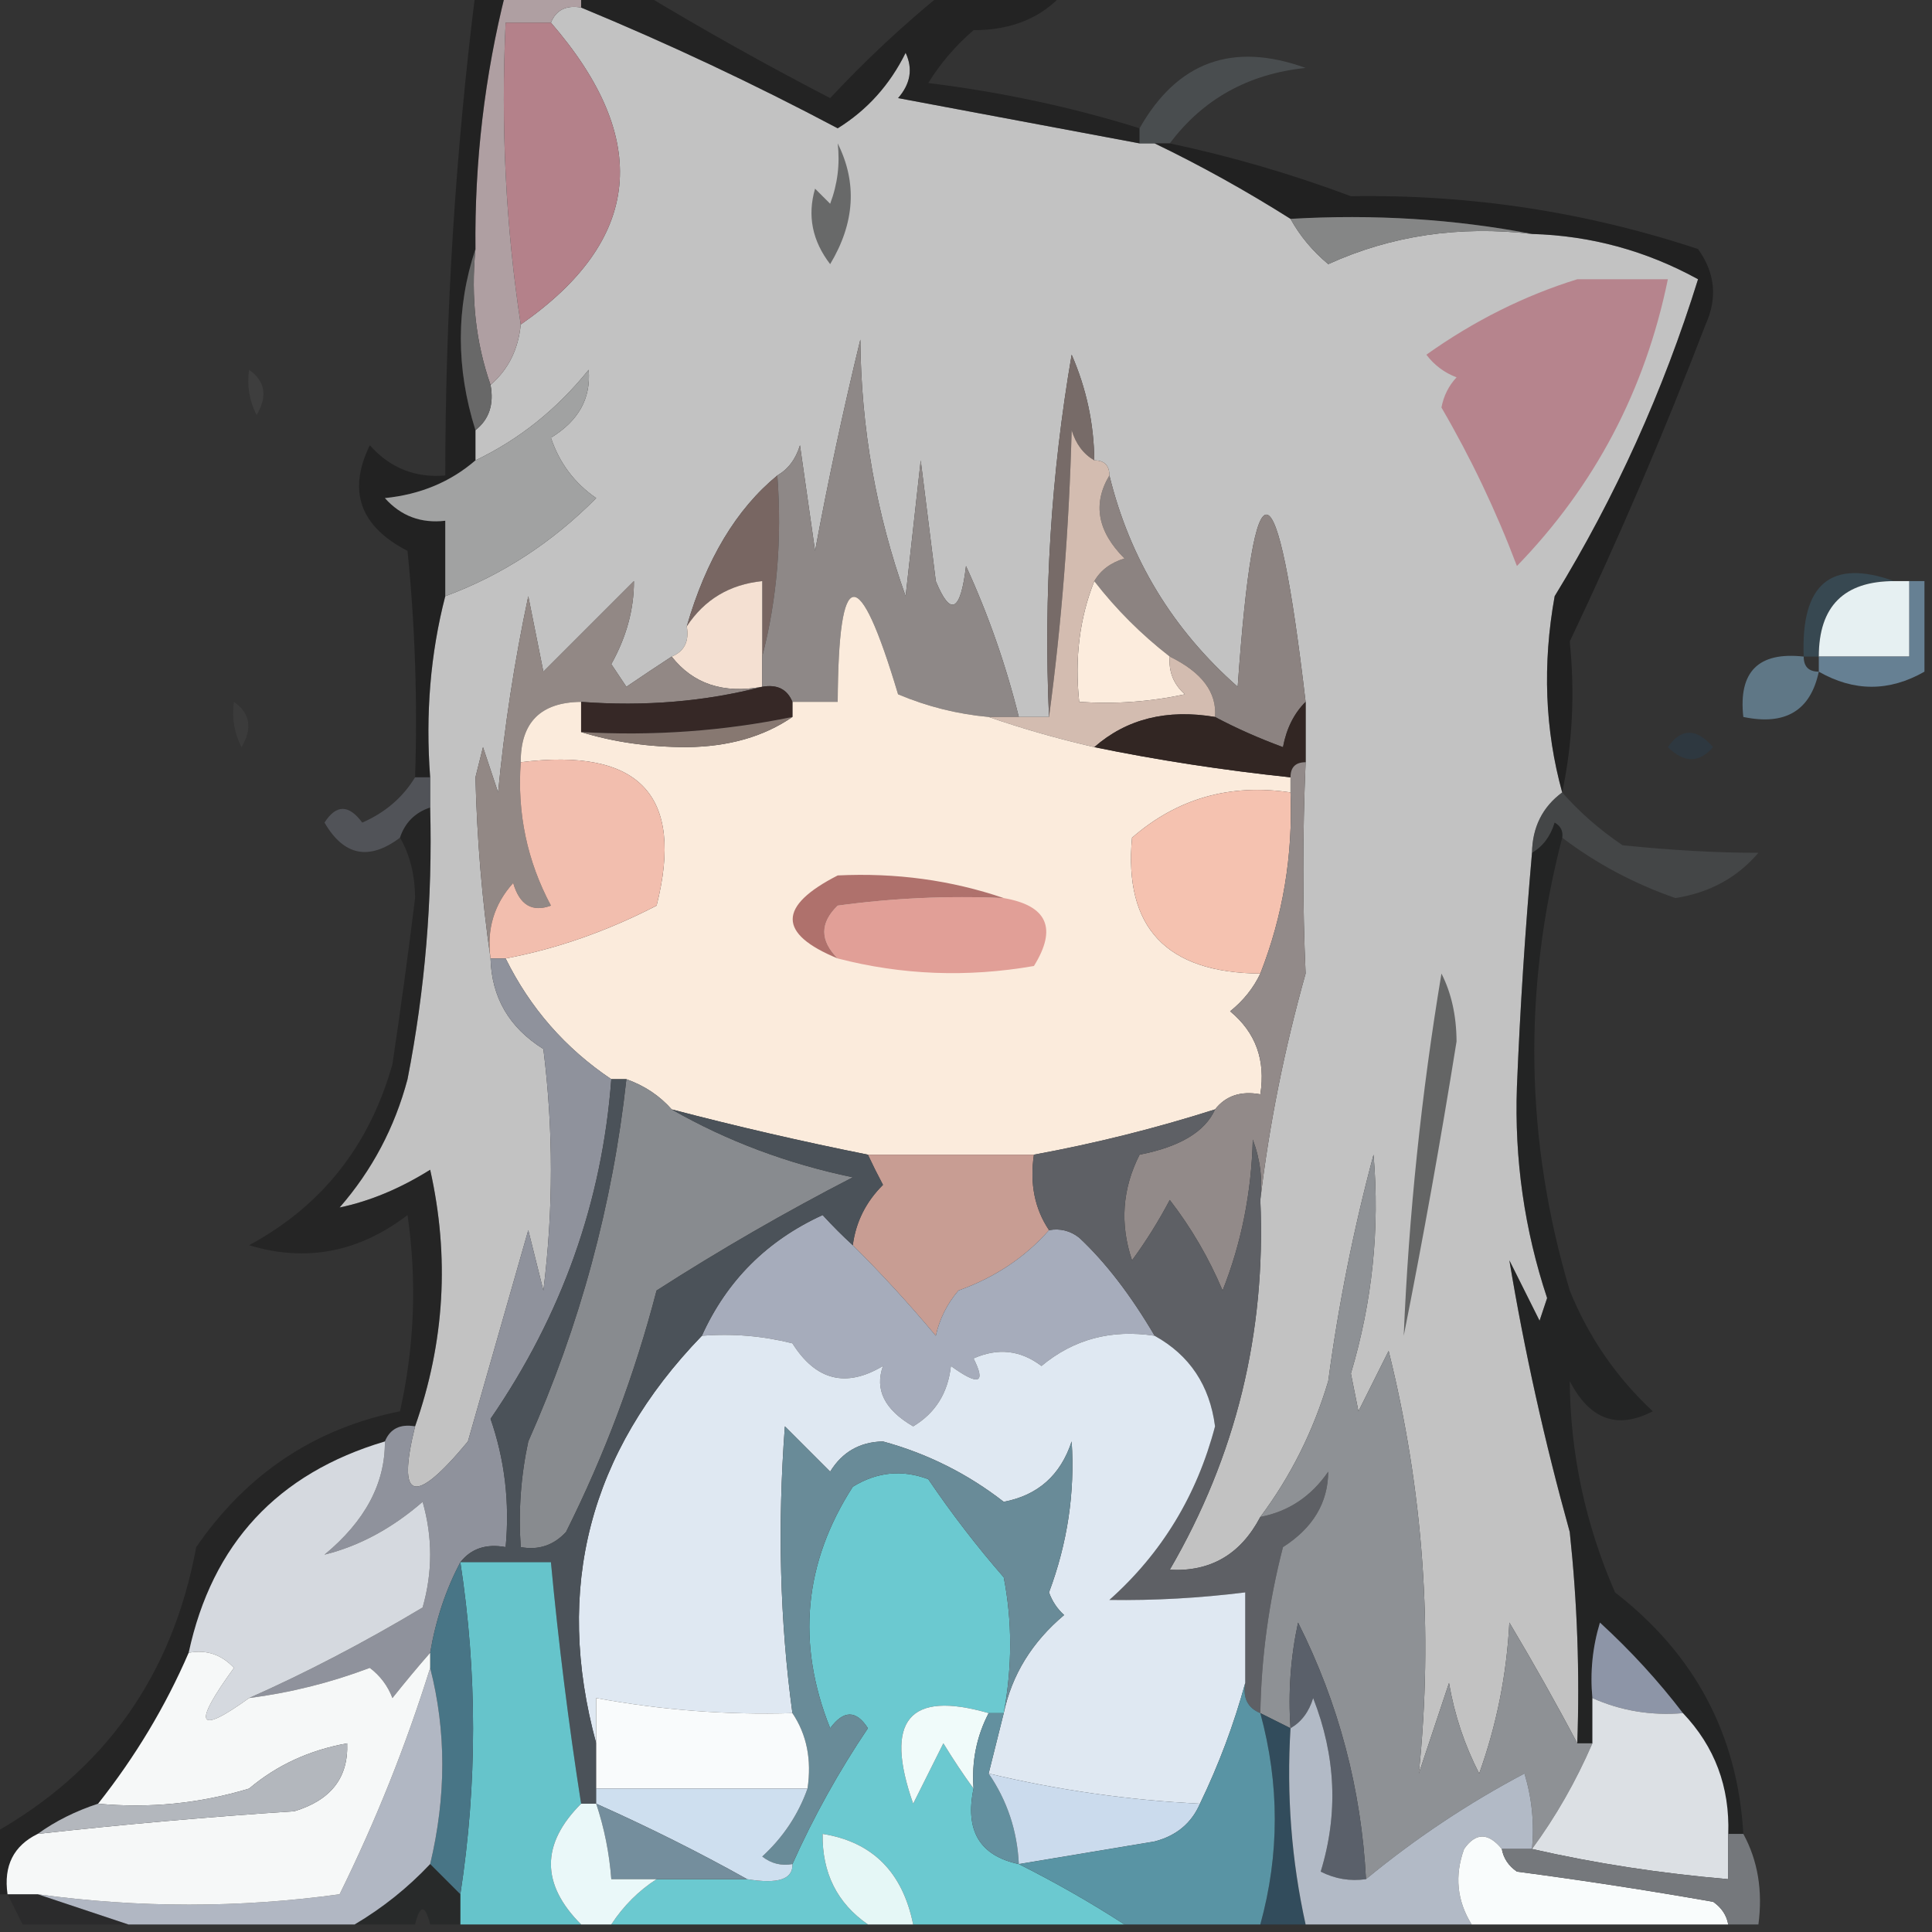 <?xml version="1.0" encoding="UTF-8"?>
<!DOCTYPE svg PUBLIC "-//W3C//DTD SVG 1.1//EN" "http://www.w3.org/Graphics/SVG/1.1/DTD/svg11.dtd">
<svg xmlns="http://www.w3.org/2000/svg" version="1.1" width="128px" height="128px" style="shape-rendering:geometricPrecision; text-rendering:geometricPrecision; image-rendering:optimizeQuality; fill-rule:evenodd; clip-rule:evenodd" xmlns:xlink="http://www.w3.org/1999/xlink">
<rect width="100%" height="100%" fill="#333333" stroke="none"/>
<g><path style="opacity:1" fill="#c2c2c2" d="M 36.5,1.5 C 36.842,0.662 37.508,0.328 38.5,0.5C 44.301,2.901 49.968,5.568 55.5,8.5C 57.449,7.293 58.949,5.627 60,3.5C 60.492,4.549 60.326,5.549 59.5,6.5C 64.843,7.503 70.176,8.503 75.5,9.5C 75.833,9.5 76.167,9.5 76.5,9.5C 79.552,10.971 82.552,12.638 85.5,14.5C 86.122,15.627 86.955,16.627 88,17.5C 92.178,15.601 96.678,14.935 101.5,15.5C 105.396,15.612 109.063,16.612 112.5,18.5C 110.198,25.912 107.031,32.912 103,39.5C 102.186,44.02 102.353,48.354 103.5,52.5C 102.194,53.467 101.527,54.801 101.5,56.5C 101.045,61.652 100.711,66.818 100.5,72C 100.33,76.806 100.997,81.472 102.5,86C 102.333,86.5 102.167,87 102,87.5C 101.333,86.167 100.667,84.833 100,83.5C 100.995,89.49 102.329,95.49 104,101.5C 104.499,106.155 104.666,110.821 104.5,115.5C 103.105,112.858 101.605,110.191 100,107.5C 99.82,110.956 99.153,114.289 98,117.5C 97.027,115.608 96.36,113.608 96,111.5C 95.333,113.5 94.667,115.5 94,117.5C 94.969,108.092 94.302,98.759 92,89.5C 91.333,90.833 90.667,92.167 90,93.5C 89.833,92.667 89.667,91.833 89.5,91C 90.922,86.236 91.422,81.403 91,76.5C 89.678,81.428 88.678,86.428 88,91.5C 87.014,94.806 85.514,97.806 83.5,100.5C 82.196,102.982 80.196,104.149 77.5,104C 81.885,96.466 83.885,88.299 83.5,79.5C 84.085,74.539 85.085,69.539 86.5,64.5C 86.296,59.954 86.296,55.288 86.5,50.5C 86.5,49.167 86.5,47.833 86.5,46.5C 84.596,30.297 83.096,29.964 82,45.5C 77.691,41.699 74.857,37.032 73.5,31.5C 73.5,30.833 73.167,30.5 72.5,30.5C 72.477,28.073 71.977,25.74 71,23.5C 69.637,31.43 69.137,39.429 69.5,47.5C 68.833,47.5 68.167,47.5 67.5,47.5C 66.635,44.029 65.468,40.696 64,37.5C 63.641,40.544 62.974,40.878 62,38.5C 61.667,35.833 61.333,33.167 61,30.5C 60.667,33.5 60.333,36.5 60,39.5C 58.046,34.017 57.046,28.351 57,22.5C 55.872,27.139 54.872,31.805 54,36.5C 53.667,34.167 53.333,31.833 53,29.5C 52.722,30.416 52.222,31.082 51.5,31.5C 48.782,33.731 46.782,37.065 45.5,41.5C 45.672,42.492 45.338,43.158 44.5,43.5C 43.518,44.141 42.518,44.807 41.5,45.5C 41.167,45 40.833,44.5 40.5,44C 41.504,42.202 42.004,40.368 42,38.5C 40,40.5 38,42.5 36,44.5C 35.667,42.833 35.333,41.167 35,39.5C 34.088,43.795 33.422,48.128 33,52.5C 32.667,51.5 32.333,50.5 32,49.5C 31.833,50.167 31.667,50.833 31.5,51.5C 31.604,55.618 31.937,59.618 32.5,63.5C 32.569,66.084 33.736,68.084 36,69.5C 36.667,74.833 36.667,80.167 36,85.5C 35.667,84.167 35.333,82.833 35,81.5C 33.667,86.167 32.333,90.833 31,95.5C 27.442,99.794 26.276,99.46 27.5,94.5C 29.461,88.931 29.794,83.264 28.5,77.5C 26.503,78.747 24.503,79.581 22.5,80C 24.651,77.531 26.151,74.698 27,71.5C 28.162,65.555 28.662,59.555 28.5,53.5C 28.5,52.833 28.5,52.167 28.5,51.5C 28.183,47.298 28.517,43.298 29.5,39.5C 33.242,38.118 36.576,35.952 39.5,33C 38.061,32.009 37.061,30.676 36.5,29C 38.329,27.887 39.163,26.387 39,24.5C 36.894,27.118 34.394,29.118 31.5,30.5C 31.5,29.833 31.5,29.167 31.5,28.5C 32.404,27.791 32.737,26.791 32.5,25.5C 33.674,24.486 34.34,23.153 34.5,21.5C 42.538,15.911 43.205,9.244 36.5,1.5 Z"/></g>
<g><path style="opacity:0.469" fill="#111111" d="M 38.5,0.5 C 38.5,0.167 38.5,-0.167 38.5,-0.5C 39.833,-0.5 41.167,-0.5 42.5,-0.5C 46.539,1.94 50.706,4.273 55,6.5C 57.375,3.956 59.875,1.623 62.5,-0.5C 65.167,-0.5 67.833,-0.5 70.5,-0.5C 69.051,1.164 67.051,1.998 64.5,2C 63.313,3.019 62.313,4.186 61.5,5.5C 66.388,6.107 71.054,7.107 75.5,8.5C 75.5,8.833 75.5,9.167 75.5,9.5C 70.176,8.503 64.843,7.503 59.5,6.5C 60.326,5.549 60.492,4.549 60,3.5C 58.949,5.627 57.449,7.293 55.5,8.5C 49.968,5.568 44.301,2.901 38.5,0.5 Z"/></g>
<g><path style="opacity:0.698" fill="#54595c" d="M 77.5,9.5 C 77.167,9.5 76.833,9.5 76.5,9.5C 76.167,9.5 75.833,9.5 75.5,9.5C 75.5,9.167 75.5,8.833 75.5,8.5C 78,4.087 81.667,2.754 86.5,4.5C 82.704,4.895 79.704,6.561 77.5,9.5 Z"/></g>
<g><path style="opacity:1" fill="#b4818a" d="M 36.5,1.5 C 43.205,9.244 42.538,15.911 34.5,21.5C 33.509,15.021 33.176,8.354 33.5,1.5C 34.5,1.5 35.5,1.5 36.5,1.5 Z"/></g>
<g><path style="opacity:0.456" fill="#0c0c0c" d="M 76.5,9.5 C 76.833,9.5 77.167,9.5 77.5,9.5C 81.562,10.359 85.562,11.526 89.5,13C 97.394,12.868 105.061,14.035 112.5,16.5C 113.631,18.075 113.798,19.741 113,21.5C 110.258,28.646 107.258,35.646 104,42.5C 104.348,45.936 104.181,49.269 103.5,52.5C 102.353,48.354 102.186,44.02 103,39.5C 107.031,32.912 110.198,25.912 112.5,18.5C 109.063,16.612 105.396,15.612 101.5,15.5C 96.359,14.512 91.026,14.179 85.5,14.5C 82.552,12.638 79.552,10.971 76.5,9.5 Z"/></g>
<g><path style="opacity:1" fill="#af9fa2" d="M 33.5,-0.5 C 35.167,-0.5 36.833,-0.5 38.5,-0.5C 38.5,-0.167 38.5,0.167 38.5,0.5C 37.508,0.328 36.842,0.662 36.5,1.5C 35.5,1.5 34.5,1.5 33.5,1.5C 33.176,8.354 33.509,15.021 34.5,21.5C 34.34,23.153 33.674,24.486 32.5,25.5C 31.523,22.713 31.19,19.713 31.5,16.5C 31.44,10.705 32.107,5.038 33.5,-0.5 Z"/></g>
<g><path style="opacity:1" fill="#686969" d="M 55.5,9.5 C 56.802,12.107 56.636,14.773 55,17.5C 53.813,15.956 53.48,14.289 54,12.5C 54.333,12.833 54.667,13.167 55,13.5C 55.49,12.207 55.657,10.873 55.5,9.5 Z"/></g>
<g><path style="opacity:1" fill="#858686" d="M 85.5,14.5 C 91.026,14.179 96.359,14.512 101.5,15.5C 96.678,14.935 92.178,15.601 88,17.5C 86.955,16.627 86.122,15.627 85.5,14.5 Z"/></g>
<g><path style="opacity:0.366" fill="#070707" d="M 31.5,-0.5 C 32.167,-0.5 32.833,-0.5 33.5,-0.5C 32.107,5.038 31.44,10.705 31.5,16.5C 30.209,20.399 30.209,24.399 31.5,28.5C 31.5,29.167 31.5,29.833 31.5,30.5C 29.845,31.93 27.845,32.764 25.5,33C 26.563,34.188 27.897,34.688 29.5,34.5C 29.5,36.167 29.5,37.833 29.5,39.5C 28.517,43.298 28.183,47.298 28.5,51.5C 28.167,51.5 27.833,51.5 27.5,51.5C 27.666,46.489 27.499,41.489 27,36.5C 23.85,34.871 23.017,32.538 24.5,29.5C 25.841,31.005 27.508,31.672 29.5,31.5C 29.505,20.788 30.171,10.121 31.5,-0.5 Z"/></g>
<g><path style="opacity:1" fill="#686868" d="M 31.5,16.5 C 31.19,19.713 31.523,22.713 32.5,25.5C 32.737,26.791 32.404,27.791 31.5,28.5C 30.209,24.399 30.209,20.399 31.5,16.5 Z"/></g>
<g><path style="opacity:1" fill="#b6848d" d="M 104.5,18.5 C 106.5,18.5 108.5,18.5 110.5,18.5C 108.994,25.847 105.661,32.18 100.5,37.5C 99.118,33.846 97.451,30.346 95.5,27C 95.645,26.228 95.978,25.561 96.5,25C 95.692,24.692 95.025,24.192 94.5,23.5C 97.657,21.255 100.991,19.588 104.5,18.5 Z"/></g>
<g><path style="opacity:0.125" fill="#888888" d="M 16.5,24.5 C 17.573,25.251 17.74,26.251 17,27.5C 16.517,26.552 16.351,25.552 16.5,24.5 Z"/></g>
<g><path style="opacity:1" fill="#776b68" d="M 72.5,30.5 C 71.778,30.082 71.278,29.416 71,28.5C 70.828,35.013 70.328,41.347 69.5,47.5C 69.137,39.429 69.637,31.43 71,23.5C 71.977,25.74 72.477,28.073 72.5,30.5 Z"/></g>
<g><path style="opacity:1" fill="#a1a2a2" d="M 29.5,39.5 C 29.5,37.833 29.5,36.167 29.5,34.5C 27.897,34.688 26.563,34.188 25.5,33C 27.845,32.764 29.845,31.93 31.5,30.5C 34.394,29.118 36.894,27.118 39,24.5C 39.163,26.387 38.329,27.887 36.5,29C 37.061,30.676 38.061,32.009 39.5,33C 36.576,35.952 33.242,38.118 29.5,39.5 Z"/></g>
<g><path style="opacity:1" fill="#786662" d="M 51.5,31.5 C 51.817,35.702 51.483,39.702 50.5,43.5C 50.5,41.833 50.5,40.167 50.5,38.5C 48.336,38.721 46.67,39.721 45.5,41.5C 46.782,37.065 48.782,33.731 51.5,31.5 Z"/></g>
<g><path style="opacity:1" fill="#8c8381" d="M 73.5,31.5 C 74.857,37.032 77.691,41.699 82,45.5C 83.096,29.964 84.596,30.297 86.5,46.5C 85.732,47.263 85.232,48.263 85,49.5C 83.377,48.901 81.877,48.234 80.5,47.5C 80.628,45.871 79.628,44.538 77.5,43.5C 75.605,42.027 73.939,40.36 72.5,38.5C 72.918,37.778 73.584,37.278 74.5,37C 72.709,35.21 72.375,33.377 73.5,31.5 Z"/></g>
<g><path style="opacity:1" fill="#f4e0d2" d="M 50.5,43.5 C 50.5,44.167 50.5,44.833 50.5,45.5C 47.918,45.975 45.918,45.308 44.5,43.5C 45.338,43.158 45.672,42.492 45.5,41.5C 46.67,39.721 48.336,38.721 50.5,38.5C 50.5,40.167 50.5,41.833 50.5,43.5 Z"/></g>
<g><path style="opacity:1" fill="#8e8887" d="M 67.5,47.5 C 66.833,47.5 66.167,47.5 65.5,47.5C 63.436,47.313 61.436,46.813 59.5,46C 56.882,37.228 55.549,37.395 55.5,46.5C 54.5,46.5 53.5,46.5 52.5,46.5C 52.158,45.662 51.492,45.328 50.5,45.5C 50.5,44.833 50.5,44.167 50.5,43.5C 51.483,39.702 51.817,35.702 51.5,31.5C 52.222,31.082 52.722,30.416 53,29.5C 53.333,31.833 53.667,34.167 54,36.5C 54.872,31.805 55.872,27.139 57,22.5C 57.046,28.351 58.046,34.017 60,39.5C 60.333,36.5 60.667,33.5 61,30.5C 61.333,33.167 61.667,35.833 62,38.5C 62.974,40.878 63.641,40.544 64,37.5C 65.468,40.696 66.635,44.029 67.5,47.5 Z"/></g>
<g><path style="opacity:1" fill="#fcecdd" d="M 72.5,38.5 C 73.939,40.36 75.605,42.027 77.5,43.5C 77.414,44.496 77.748,45.329 78.5,46C 76.19,46.497 73.857,46.663 71.5,46.5C 71.194,43.615 71.527,40.948 72.5,38.5 Z"/></g>
<g><path style="opacity:0.553" fill="#3a5969" d="M 125.5,38.5 C 122.167,38.5 120.5,40.167 120.5,43.5C 120.167,43.5 119.833,43.5 119.5,43.5C 119.305,38.669 121.305,37.003 125.5,38.5 Z"/></g>
<g><path style="opacity:1" fill="#e6f0f2" d="M 125.5,38.5 C 125.833,38.5 126.167,38.5 126.5,38.5C 126.5,40.167 126.5,41.833 126.5,43.5C 124.5,43.5 122.5,43.5 120.5,43.5C 120.5,40.167 122.167,38.5 125.5,38.5 Z"/></g>
<g><path style="opacity:1" fill="#928885" d="M 44.5,43.5 C 45.918,45.308 47.918,45.975 50.5,45.5C 46.702,46.483 42.702,46.817 38.5,46.5C 35.821,46.525 34.488,47.858 34.5,50.5C 34.257,53.883 34.924,57.049 36.5,60C 35.256,60.456 34.423,59.956 34,58.5C 32.731,59.905 32.231,61.571 32.5,63.5C 31.937,59.618 31.604,55.618 31.5,51.5C 31.667,50.833 31.833,50.167 32,49.5C 32.333,50.5 32.667,51.5 33,52.5C 33.422,48.128 34.088,43.795 35,39.5C 35.333,41.167 35.667,42.833 36,44.5C 38,42.5 40,40.5 42,38.5C 42.004,40.368 41.504,42.202 40.5,44C 40.833,44.5 41.167,45 41.5,45.5C 42.518,44.807 43.518,44.141 44.5,43.5 Z"/></g>
<g><path style="opacity:1" fill="#d3bcb0" d="M 72.5,30.5 C 73.167,30.5 73.5,30.833 73.5,31.5C 72.375,33.377 72.709,35.21 74.5,37C 73.584,37.278 72.918,37.778 72.5,38.5C 71.527,40.948 71.194,43.615 71.5,46.5C 73.857,46.663 76.19,46.497 78.5,46C 77.748,45.329 77.414,44.496 77.5,43.5C 79.628,44.538 80.628,45.871 80.5,47.5C 77.302,46.964 74.635,47.631 72.5,49.5C 70.048,48.935 67.715,48.268 65.5,47.5C 66.167,47.5 66.833,47.5 67.5,47.5C 68.167,47.5 68.833,47.5 69.5,47.5C 70.328,41.347 70.828,35.013 71,28.5C 71.278,29.416 71.778,30.082 72.5,30.5 Z"/></g>
<g><path style="opacity:1" fill="#fbebdc" d="M 65.5,47.5 C 67.715,48.268 70.048,48.935 72.5,49.5C 76.673,50.358 81.007,51.024 85.5,51.5C 85.5,51.833 85.5,52.167 85.5,52.5C 81.484,51.9 77.984,52.9 75,55.5C 74.448,61.454 77.282,64.454 83.5,64.5C 83.047,65.458 82.38,66.292 81.5,67C 83.192,68.401 83.859,70.234 83.5,72.5C 82.209,72.263 81.209,72.596 80.5,73.5C 76.565,74.754 72.565,75.754 68.5,76.5C 64.833,76.5 61.167,76.5 57.5,76.5C 53.137,75.627 48.803,74.627 44.5,73.5C 43.709,72.599 42.709,71.932 41.5,71.5C 41.167,71.5 40.833,71.5 40.5,71.5C 37.457,69.457 35.124,66.79 33.5,63.5C 36.891,62.859 40.224,61.692 43.5,60C 45.358,52.682 42.358,49.516 34.5,50.5C 34.488,47.858 35.821,46.525 38.5,46.5C 38.5,47.167 38.5,47.833 38.5,48.5C 40.641,49.163 42.975,49.497 45.5,49.5C 48.27,49.471 50.603,48.805 52.5,47.5C 52.5,47.167 52.5,46.833 52.5,46.5C 53.5,46.5 54.5,46.5 55.5,46.5C 55.549,37.395 56.882,37.228 59.5,46C 61.436,46.813 63.436,47.313 65.5,47.5 Z"/></g>
<g><path style="opacity:1" fill="#668093" d="M 126.5,38.5 C 126.833,38.5 127.167,38.5 127.5,38.5C 127.5,40.5 127.5,42.5 127.5,44.5C 125.167,45.833 122.833,45.833 120.5,44.5C 120.5,44.167 120.5,43.833 120.5,43.5C 122.5,43.5 124.5,43.5 126.5,43.5C 126.5,41.833 126.5,40.167 126.5,38.5 Z"/></g>
<g><path style="opacity:0.796" fill="#6b899c" d="M 119.5,43.5 C 119.5,44.167 119.833,44.5 120.5,44.5C 119.952,47.084 118.285,48.084 115.5,47.5C 115.167,44.5 116.5,43.167 119.5,43.5 Z"/></g>
<g><path style="opacity:0.11" fill="#868686" d="M 15.5,46.5 C 16.573,47.251 16.74,48.251 16,49.5C 15.517,48.552 15.351,47.552 15.5,46.5 Z"/></g>
<g><path style="opacity:1" fill="#362826" d="M 50.5,45.5 C 51.492,45.328 52.158,45.662 52.5,46.5C 52.5,46.833 52.5,47.167 52.5,47.5C 47.93,48.441 43.263,48.774 38.5,48.5C 38.5,47.833 38.5,47.167 38.5,46.5C 42.702,46.817 46.702,46.483 50.5,45.5 Z"/></g>
<g><path style="opacity:1" fill="#877871" d="M 52.5,47.5 C 50.603,48.805 48.27,49.471 45.5,49.5C 42.975,49.497 40.641,49.163 38.5,48.5C 43.263,48.774 47.93,48.441 52.5,47.5 Z"/></g>
<g><path style="opacity:0.651" fill="#2c3b47" d="M 110.5,49.5 C 111.386,48.224 112.386,48.224 113.5,49.5C 112.575,50.562 111.575,50.562 110.5,49.5 Z"/></g>
<g><path style="opacity:1" fill="#322623" d="M 86.5,46.5 C 86.5,47.833 86.5,49.167 86.5,50.5C 85.833,50.5 85.5,50.833 85.5,51.5C 81.007,51.024 76.673,50.358 72.5,49.5C 74.635,47.631 77.302,46.964 80.5,47.5C 81.877,48.234 83.377,48.901 85,49.5C 85.232,48.263 85.732,47.263 86.5,46.5 Z"/></g>
<g><path style="opacity:1" fill="#f2beae" d="M 34.5,50.5 C 42.358,49.516 45.358,52.682 43.5,60C 40.224,61.692 36.891,62.859 33.5,63.5C 33.167,63.5 32.833,63.5 32.5,63.5C 32.231,61.571 32.731,59.905 34,58.5C 34.423,59.956 35.256,60.456 36.5,60C 34.924,57.049 34.257,53.883 34.5,50.5 Z"/></g>
<g><path style="opacity:0.537" fill="#535759" d="M 103.5,52.5 C 104.64,53.801 105.973,54.968 107.5,56C 110.766,56.334 113.766,56.501 116.5,56.5C 115.098,58.146 113.264,59.146 111,59.5C 108.251,58.543 105.751,57.21 103.5,55.5C 103.565,55.062 103.399,54.728 103,54.5C 102.722,55.416 102.222,56.083 101.5,56.5C 101.527,54.801 102.194,53.467 103.5,52.5 Z"/></g>
<g><path style="opacity:0.852" fill="#575a5f" d="M 27.5,51.5 C 27.833,51.5 28.167,51.5 28.5,51.5C 28.5,52.167 28.5,52.833 28.5,53.5C 27.5,53.833 26.833,54.5 26.5,55.5C 24.449,57.038 22.782,56.704 21.5,54.5C 22.274,53.289 23.107,53.289 24,54.5C 25.518,53.837 26.685,52.837 27.5,51.5 Z"/></g>
<g><path style="opacity:1" fill="#f5c2b0" d="M 85.5,52.5 C 85.666,56.674 85,60.674 83.5,64.5C 77.282,64.454 74.448,61.454 75,55.5C 77.984,52.9 81.484,51.9 85.5,52.5 Z"/></g>
<g><path style="opacity:1" fill="#e19f97" d="M 66.5,59.5 C 69.389,59.999 70.056,61.499 68.5,64C 64.08,64.768 59.747,64.602 55.5,63.5C 54.316,62.312 54.316,61.145 55.5,60C 59.152,59.501 62.818,59.335 66.5,59.5 Z"/></g>
<g><path style="opacity:1" fill="#af716c" d="M 66.5,59.5 C 62.818,59.335 59.152,59.501 55.5,60C 54.316,61.145 54.316,62.312 55.5,63.5C 51.524,61.866 51.524,60.033 55.5,58C 59.353,57.813 63.02,58.313 66.5,59.5 Z"/></g>
<g><path style="opacity:1" fill="#928a89" d="M 86.5,50.5 C 86.296,55.288 86.296,59.954 86.5,64.5C 85.085,69.539 84.085,74.539 83.5,79.5C 83.657,78.127 83.49,76.793 83,75.5C 82.911,79.028 82.244,82.362 81,85.5C 80.086,83.336 78.919,81.336 77.5,79.5C 76.757,80.908 75.923,82.241 75,83.5C 74.186,81.098 74.353,78.765 75.5,76.5C 78.175,75.977 79.842,74.977 80.5,73.5C 81.209,72.596 82.209,72.263 83.5,72.5C 83.859,70.234 83.192,68.401 81.5,67C 82.38,66.292 83.047,65.458 83.5,64.5C 85,60.674 85.666,56.674 85.5,52.5C 85.5,52.167 85.5,51.833 85.5,51.5C 85.5,50.833 85.833,50.5 86.5,50.5 Z"/></g>
<g><path style="opacity:1" fill="#c89d93" d="M 57.5,76.5 C 61.167,76.5 64.833,76.5 68.5,76.5C 68.216,78.415 68.549,80.081 69.5,81.5C 67.911,83.306 65.911,84.639 63.5,85.5C 62.749,86.376 62.249,87.376 62,88.5C 60.231,86.383 58.398,84.383 56.5,82.5C 56.703,80.956 57.37,79.622 58.5,78.5C 58.137,77.817 57.804,77.15 57.5,76.5 Z"/></g>
<g><path style="opacity:0.41" fill="#131313" d="M 28.5,53.5 C 28.662,59.555 28.162,65.555 27,71.5C 26.151,74.698 24.651,77.531 22.5,80C 24.503,79.581 26.503,78.747 28.5,77.5C 29.794,83.264 29.461,88.931 27.5,94.5C 26.508,94.328 25.842,94.662 25.5,95.5C 18.389,97.61 14.056,102.277 12.5,109.5C 10.965,113.053 8.965,116.386 6.5,119.5C 5.005,119.989 3.671,120.655 2.5,121.5C 0.896,122.287 0.229,123.62 0.5,125.5C 0.167,125.5 -0.167,125.5 -0.5,125.5C -0.5,124.167 -0.5,122.833 -0.5,121.5C 6.921,117.353 11.421,111.02 13,102.5C 16.342,97.641 20.842,94.641 26.5,93.5C 27.462,89.204 27.629,84.871 27,80.5C 23.773,82.973 20.273,83.64 16.5,82.5C 21.315,79.904 24.481,75.904 26,70.5C 26.547,66.84 27.047,63.173 27.5,59.5C 27.489,57.955 27.156,56.622 26.5,55.5C 26.833,54.5 27.5,53.833 28.5,53.5 Z"/></g>
<g><path style="opacity:1" fill="#646565" d="M 95.5,64.5 C 96.158,65.793 96.492,67.293 96.5,69C 95.455,75.529 94.288,82.029 93,88.5C 93.335,80.479 94.169,72.479 95.5,64.5 Z"/></g>
<g><path style="opacity:0.005" fill="#131313" d="M 11.5,81.5 C 13.973,81.947 14.14,82.947 12,84.5C 11.517,83.552 11.351,82.552 11.5,81.5 Z"/></g>
<g><path style="opacity:1" fill="#888b8f" d="M 41.5,71.5 C 42.709,71.932 43.709,72.599 44.5,73.5C 48.163,75.595 52.163,77.095 56.5,78C 52.038,80.3 47.704,82.8 43.5,85.5C 42.062,91.043 40.062,96.376 37.5,101.5C 36.675,102.386 35.675,102.719 34.5,102.5C 34.337,100.143 34.503,97.81 35,95.5C 38.423,87.807 40.589,79.807 41.5,71.5 Z"/></g>
<g><path style="opacity:1" fill="#a6acbb" d="M 56.5,82.5 C 58.398,84.383 60.231,86.383 62,88.5C 62.249,87.376 62.749,86.376 63.5,85.5C 65.911,84.639 67.911,83.306 69.5,81.5C 70.239,81.369 70.906,81.536 71.5,82C 73.241,83.626 74.907,85.792 76.5,88.5C 73.635,88.055 71.135,88.722 69,90.5C 67.612,89.446 66.112,89.28 64.5,90C 65.34,91.666 64.84,91.833 63,90.5C 62.804,92.286 61.971,93.62 60.5,94.5C 58.606,93.399 57.939,92.066 58.5,90.5C 56.055,91.965 54.055,91.465 52.5,89C 50.527,88.504 48.527,88.338 46.5,88.5C 48.145,84.855 50.812,82.188 54.5,80.5C 55.182,81.243 55.849,81.909 56.5,82.5 Z"/></g>
<g><path style="opacity:1" fill="#5e6065" d="M 80.5,73.5 C 79.842,74.977 78.175,75.977 75.5,76.5C 74.353,78.765 74.186,81.098 75,83.5C 75.923,82.241 76.757,80.908 77.5,79.5C 78.919,81.336 80.086,83.336 81,85.5C 82.244,82.362 82.911,79.028 83,75.5C 83.49,76.793 83.657,78.127 83.5,79.5C 83.885,88.299 81.885,96.466 77.5,104C 80.196,104.149 82.196,102.982 83.5,100.5C 85.371,100.141 86.871,99.141 88,97.5C 87.983,99.568 86.983,101.234 85,102.5C 84.064,106.114 83.564,109.78 83.5,113.5C 82.662,113.158 82.328,112.492 82.5,111.5C 82.5,109.5 82.5,107.5 82.5,105.5C 79.475,105.877 76.475,106.044 73.5,106C 76.964,102.915 79.297,99.082 80.5,94.5C 80.148,91.783 78.815,89.783 76.5,88.5C 74.907,85.792 73.241,83.626 71.5,82C 70.906,81.536 70.239,81.369 69.5,81.5C 68.549,80.081 68.216,78.415 68.5,76.5C 72.565,75.754 76.565,74.754 80.5,73.5 Z"/></g>
<g><path style="opacity:0.451" fill="#111212" d="M 103.5,55.5 C 100.878,65.571 101.045,75.571 104,85.5C 105.248,88.579 107.081,91.246 109.5,93.5C 107.157,94.725 105.323,94.059 104,91.5C 104.038,96.325 105.038,100.991 107,105.5C 112.29,109.6 115.123,114.933 115.5,121.5C 115.167,121.5 114.833,121.5 114.5,121.5C 114.606,118.385 113.606,115.719 111.5,113.5C 109.873,111.37 108.04,109.37 106,107.5C 105.506,109.134 105.34,110.801 105.5,112.5C 105.5,113.5 105.5,114.5 105.5,115.5C 105.167,115.5 104.833,115.5 104.5,115.5C 104.666,110.821 104.499,106.155 104,101.5C 102.329,95.49 100.995,89.49 100,83.5C 100.667,84.833 101.333,86.167 102,87.5C 102.167,87 102.333,86.5 102.5,86C 100.997,81.472 100.33,76.806 100.5,72C 100.711,66.818 101.045,61.652 101.5,56.5C 102.222,56.083 102.722,55.416 103,54.5C 103.399,54.728 103.565,55.062 103.5,55.5 Z"/></g>
<g><path style="opacity:1" fill="#dfe8f2" d="M 46.5,88.5 C 48.527,88.338 50.527,88.504 52.5,89C 54.055,91.465 56.055,91.965 58.5,90.5C 57.939,92.066 58.606,93.399 60.5,94.5C 61.971,93.62 62.804,92.286 63,90.5C 64.84,91.833 65.34,91.666 64.5,90C 66.112,89.28 67.612,89.446 69,90.5C 71.135,88.722 73.635,88.055 76.5,88.5C 78.815,89.783 80.148,91.783 80.5,94.5C 79.297,99.082 76.964,102.915 73.5,106C 76.475,106.044 79.475,105.877 82.5,105.5C 82.5,107.5 82.5,109.5 82.5,111.5C 81.749,114.246 80.749,116.913 79.5,119.5C 74.759,119.265 70.092,118.598 65.5,117.5C 65.833,116.167 66.167,114.833 66.5,113.5C 67.039,110.958 68.372,108.792 70.5,107C 70.043,106.586 69.709,106.086 69.5,105.5C 70.721,102.238 71.221,98.904 71,95.5C 70.266,97.736 68.766,99.069 66.5,99.5C 64.107,97.637 61.44,96.303 58.5,95.5C 56.971,95.529 55.804,96.195 55,97.5C 54,96.5 53,95.5 52,94.5C 51.505,101.08 51.671,107.413 52.5,113.5C 48.119,113.628 43.785,113.295 39.5,112.5C 39.5,113.5 39.5,114.5 39.5,115.5C 36.701,105.222 39.034,96.222 46.5,88.5 Z"/></g>
<g><path style="opacity:1" fill="#8e9195" d="M 104.5,115.5 C 104.833,115.5 105.167,115.5 105.5,115.5C 104.404,118.032 103.071,120.365 101.5,122.5C 101.66,120.801 101.494,119.134 101,117.5C 97.262,119.476 93.762,121.81 90.5,124.5C 90.188,118.512 88.688,112.845 86,107.5C 85.503,109.81 85.337,112.143 85.5,114.5C 84.833,114.167 84.167,113.833 83.5,113.5C 83.564,109.78 84.064,106.114 85,102.5C 86.983,101.234 87.983,99.568 88,97.5C 86.871,99.141 85.371,100.141 83.5,100.5C 85.514,97.806 87.014,94.806 88,91.5C 88.678,86.428 89.678,81.428 91,76.5C 91.422,81.403 90.922,86.236 89.5,91C 89.667,91.833 89.833,92.667 90,93.5C 90.667,92.167 91.333,90.833 92,89.5C 94.302,98.759 94.969,108.092 94,117.5C 94.667,115.5 95.333,113.5 96,111.5C 96.36,113.608 97.027,115.608 98,117.5C 99.153,114.289 99.82,110.956 100,107.5C 101.605,110.191 103.105,112.858 104.5,115.5 Z"/></g>
<g><path style="opacity:1" fill="#6bc9d0" d="M 66.5,113.5 C 66.167,113.5 65.833,113.5 65.5,113.5C 60.224,111.973 58.558,113.973 60.5,119.5C 61.167,118.167 61.833,116.833 62.5,115.5C 63.176,116.602 63.842,117.602 64.5,118.5C 63.916,121.285 64.916,122.952 67.5,123.5C 69.942,124.726 72.276,126.059 74.5,127.5C 69.833,127.5 65.167,127.5 60.5,127.5C 59.8,124.029 57.8,122.029 54.5,121.5C 54.461,124.089 55.461,126.089 57.5,127.5C 51.833,127.5 46.167,127.5 40.5,127.5C 41.306,126.272 42.306,125.272 43.5,124.5C 45.5,124.5 47.5,124.5 49.5,124.5C 51.548,124.84 52.548,124.507 52.5,123.5C 53.901,120.366 55.568,117.366 57.5,114.5C 56.726,113.289 55.893,113.289 55,114.5C 52.754,108.885 53.254,103.552 56.5,98.5C 58.098,97.515 59.765,97.349 61.5,98C 63.057,100.296 64.724,102.462 66.5,104.5C 67.069,107.412 67.069,110.412 66.5,113.5 Z"/></g>
<g><path style="opacity:1" fill="#8f929c" d="M 32.5,63.5 C 32.833,63.5 33.167,63.5 33.5,63.5C 35.124,66.79 37.457,69.457 40.5,71.5C 39.894,79.622 37.228,87.122 32.5,94C 33.444,96.719 33.777,99.552 33.5,102.5C 32.209,102.263 31.209,102.596 30.5,103.5C 29.542,105.302 28.875,107.302 28.5,109.5C 27.685,110.429 26.852,111.429 26,112.5C 25.692,111.692 25.192,111.025 24.5,110.5C 21.904,111.482 19.238,112.149 16.5,112.5C 20.298,110.816 24.131,108.816 28,106.5C 28.667,104.167 28.667,101.833 28,99.5C 25.971,101.26 23.804,102.427 21.5,103C 24.189,100.78 25.522,98.28 25.5,95.5C 25.842,94.662 26.508,94.328 27.5,94.5C 26.276,99.46 27.442,99.794 31,95.5C 32.333,90.833 33.667,86.167 35,81.5C 35.333,82.833 35.667,84.167 36,85.5C 36.667,80.167 36.667,74.833 36,69.5C 33.736,68.084 32.569,66.084 32.5,63.5 Z"/></g>
<g><path style="opacity:1" fill="#4b5259" d="M 40.5,71.5 C 40.833,71.5 41.167,71.5 41.5,71.5C 40.589,79.807 38.423,87.807 35,95.5C 34.503,97.81 34.337,100.143 34.5,102.5C 35.675,102.719 36.675,102.386 37.5,101.5C 40.062,96.376 42.062,91.043 43.5,85.5C 47.704,82.8 52.038,80.3 56.5,78C 52.163,77.095 48.163,75.595 44.5,73.5C 48.803,74.627 53.137,75.627 57.5,76.5C 57.804,77.15 58.137,77.817 58.5,78.5C 57.37,79.622 56.703,80.956 56.5,82.5C 55.849,81.909 55.182,81.243 54.5,80.5C 50.812,82.188 48.145,84.855 46.5,88.5C 39.034,96.222 36.701,105.222 39.5,115.5C 39.5,116.5 39.5,117.5 39.5,118.5C 39.5,118.833 39.5,119.167 39.5,119.5C 39.167,119.5 38.833,119.5 38.5,119.5C 37.67,114.193 37.003,108.859 36.5,103.5C 34.5,103.5 32.5,103.5 30.5,103.5C 31.209,102.596 32.209,102.263 33.5,102.5C 33.777,99.552 33.444,96.719 32.5,94C 37.228,87.122 39.894,79.622 40.5,71.5 Z"/></g>
<g><path style="opacity:1" fill="#d5d9df" d="M 25.5,95.5 C 25.522,98.28 24.189,100.78 21.5,103C 23.804,102.427 25.971,101.26 28,99.5C 28.667,101.833 28.667,104.167 28,106.5C 24.131,108.816 20.298,110.816 16.5,112.5C 13.062,114.983 12.729,114.316 15.5,110.5C 14.675,109.614 13.675,109.281 12.5,109.5C 14.056,102.277 18.389,97.61 25.5,95.5 Z"/></g>
<g><path style="opacity:1" fill="#66c4cb" d="M 30.5,103.5 C 32.5,103.5 34.5,103.5 36.5,103.5C 37.003,108.859 37.67,114.193 38.5,119.5C 35.833,122.167 35.833,124.833 38.5,127.5C 35.833,127.5 33.167,127.5 30.5,127.5C 30.5,126.833 30.5,126.167 30.5,125.5C 31.623,118.185 31.623,110.851 30.5,103.5 Z"/></g>
<g><path style="opacity:1" fill="#487586" d="M 30.5,103.5 C 31.623,110.851 31.623,118.185 30.5,125.5C 29.833,124.833 29.167,124.167 28.5,123.5C 29.572,119.011 29.572,114.678 28.5,110.5C 28.5,110.167 28.5,109.833 28.5,109.5C 28.875,107.302 29.542,105.302 30.5,103.5 Z"/></g>
<g><path style="opacity:1" fill="#698b98" d="M 66.5,113.5 C 67.069,110.412 67.069,107.412 66.5,104.5C 64.724,102.462 63.057,100.296 61.5,98C 59.765,97.349 58.098,97.515 56.5,98.5C 53.254,103.552 52.754,108.885 55,114.5C 55.893,113.289 56.726,113.289 57.5,114.5C 55.568,117.366 53.901,120.366 52.5,123.5C 51.761,123.631 51.094,123.464 50.5,123C 51.883,121.729 52.883,120.229 53.5,118.5C 53.785,116.585 53.451,114.919 52.5,113.5C 51.671,107.413 51.505,101.08 52,94.5C 53,95.5 54,96.5 55,97.5C 55.804,96.195 56.971,95.529 58.5,95.5C 61.44,96.303 64.107,97.637 66.5,99.5C 68.766,99.069 70.266,97.736 71,95.5C 71.221,98.904 70.721,102.238 69.5,105.5C 69.709,106.086 70.043,106.586 70.5,107C 68.372,108.792 67.039,110.958 66.5,113.5 Z"/></g>
<g><path style="opacity:1" fill="#f0fbfa" d="M 65.5,113.5 C 64.699,115.042 64.366,116.708 64.5,118.5C 63.842,117.602 63.176,116.602 62.5,115.5C 61.833,116.833 61.167,118.167 60.5,119.5C 58.558,113.973 60.224,111.973 65.5,113.5 Z"/></g>
<g><path style="opacity:1" fill="#8d95a7" d="M 111.5,113.5 C 109.379,113.675 107.379,113.341 105.5,112.5C 105.34,110.801 105.506,109.134 106,107.5C 108.04,109.37 109.873,111.37 111.5,113.5 Z"/></g>
<g><path style="opacity:1" fill="#b1b7c3" d="M 28.5,110.5 C 29.572,114.678 29.572,119.011 28.5,123.5C 27.016,125.074 25.349,126.407 23.5,127.5C 18.5,127.5 13.5,127.5 8.5,127.5C 6.5,126.833 4.5,126.167 2.5,125.5C 9.205,126.416 15.872,126.416 22.5,125.5C 24.895,120.645 26.895,115.645 28.5,110.5 Z"/></g>
<g><path style="opacity:1" fill="#f9fbfc" d="M 52.5,113.5 C 53.451,114.919 53.785,116.585 53.5,118.5C 48.833,118.5 44.167,118.5 39.5,118.5C 39.5,117.5 39.5,116.5 39.5,115.5C 39.5,114.5 39.5,113.5 39.5,112.5C 43.785,113.295 48.119,113.628 52.5,113.5 Z"/></g>
<g><path style="opacity:1" fill="#f6f8f8" d="M 12.5,109.5 C 13.675,109.281 14.675,109.614 15.5,110.5C 12.729,114.316 13.062,114.983 16.5,112.5C 19.238,112.149 21.904,111.482 24.5,110.5C 25.192,111.025 25.692,111.692 26,112.5C 26.852,111.429 27.685,110.429 28.5,109.5C 28.5,109.833 28.5,110.167 28.5,110.5C 26.895,115.645 24.895,120.645 22.5,125.5C 15.872,126.416 9.205,126.416 2.5,125.5C 1.833,125.5 1.167,125.5 0.5,125.5C 0.229,123.62 0.896,122.287 2.5,121.5C 8.145,120.873 13.811,120.373 19.5,120C 21.923,119.268 23.09,117.768 23,115.5C 20.499,115.95 18.333,116.95 16.5,118.5C 13.232,119.487 9.898,119.82 6.5,119.5C 8.965,116.386 10.965,113.053 12.5,109.5 Z"/></g>
<g><path style="opacity:1" fill="#5a606a" d="M 90.5,124.5 C 89.448,124.649 88.448,124.483 87.5,124C 88.675,120.179 88.508,116.346 87,112.5C 86.722,113.416 86.222,114.082 85.5,114.5C 85.337,112.143 85.503,109.81 86,107.5C 88.688,112.845 90.188,118.512 90.5,124.5 Z"/></g>
<g><path style="opacity:1" fill="#cedfef" d="M 39.5,119.5 C 39.5,119.167 39.5,118.833 39.5,118.5C 44.167,118.5 48.833,118.5 53.5,118.5C 52.883,120.229 51.883,121.729 50.5,123C 51.094,123.464 51.761,123.631 52.5,123.5C 52.548,124.507 51.548,124.84 49.5,124.5C 46.308,122.716 42.975,121.05 39.5,119.5 Z"/></g>
<g><path style="opacity:1" fill="#324c5c" d="M 83.5,113.5 C 84.167,113.833 84.833,114.167 85.5,114.5C 85.231,118.931 85.564,123.265 86.5,127.5C 85.5,127.5 84.5,127.5 83.5,127.5C 84.778,122.865 84.778,118.198 83.5,113.5 Z"/></g>
<g><path style="opacity:1" fill="#b3b7bd" d="M 2.5,121.5 C 3.671,120.655 5.005,119.989 6.5,119.5C 9.898,119.82 13.232,119.487 16.5,118.5C 18.333,116.95 20.499,115.95 23,115.5C 23.09,117.768 21.923,119.268 19.5,120C 13.811,120.373 8.145,120.873 2.5,121.5 Z"/></g>
<g><path style="opacity:1" fill="#63909f" d="M 65.5,113.5 C 65.833,113.5 66.167,113.5 66.5,113.5C 66.167,114.833 65.833,116.167 65.5,117.5C 66.73,119.297 67.396,121.297 67.5,123.5C 64.916,122.952 63.916,121.285 64.5,118.5C 64.366,116.708 64.699,115.042 65.5,113.5 Z"/></g>
<g><path style="opacity:1" fill="#cbdbed" d="M 65.5,117.5 C 70.092,118.598 74.759,119.265 79.5,119.5C 78.942,120.79 77.942,121.623 76.5,122C 73.487,122.502 70.487,123.002 67.5,123.5C 67.396,121.297 66.73,119.297 65.5,117.5 Z"/></g>
<g><path style="opacity:1" fill="#5994a4" d="M 82.5,111.5 C 82.328,112.492 82.662,113.158 83.5,113.5C 84.778,118.198 84.778,122.865 83.5,127.5C 80.5,127.5 77.5,127.5 74.5,127.5C 72.276,126.059 69.942,124.726 67.5,123.5C 70.487,123.002 73.487,122.502 76.5,122C 77.942,121.623 78.942,120.79 79.5,119.5C 80.749,116.913 81.749,114.246 82.5,111.5 Z"/></g>
<g><path style="opacity:1" fill="#dce0e4" d="M 105.5,112.5 C 107.379,113.341 109.379,113.675 111.5,113.5C 113.606,115.719 114.606,118.385 114.5,121.5C 114.5,122.5 114.5,123.5 114.5,124.5C 109.99,124.116 105.657,123.449 101.5,122.5C 103.071,120.365 104.404,118.032 105.5,115.5C 105.5,114.5 105.5,113.5 105.5,112.5 Z"/></g>
<g><path style="opacity:1" fill="#748e9d" d="M 39.5,119.5 C 42.975,121.05 46.308,122.716 49.5,124.5C 47.5,124.5 45.5,124.5 43.5,124.5C 42.5,124.5 41.5,124.5 40.5,124.5C 40.371,122.784 40.038,121.117 39.5,119.5 Z"/></g>
<g><path style="opacity:1" fill="#eaf8f9" d="M 38.5,119.5 C 38.833,119.5 39.167,119.5 39.5,119.5C 40.038,121.117 40.371,122.784 40.5,124.5C 41.5,124.5 42.5,124.5 43.5,124.5C 42.306,125.272 41.306,126.272 40.5,127.5C 39.833,127.5 39.167,127.5 38.5,127.5C 35.833,124.833 35.833,122.167 38.5,119.5 Z"/></g>
<g><path style="opacity:1" fill="#e5f7f6" d="M 60.5,127.5 C 59.5,127.5 58.5,127.5 57.5,127.5C 55.461,126.089 54.461,124.089 54.5,121.5C 57.8,122.029 59.8,124.029 60.5,127.5 Z"/></g>
<g><path style="opacity:1" fill="#b2bac6" d="M 90.5,124.5 C 93.762,121.81 97.262,119.476 101,117.5C 101.494,119.134 101.66,120.801 101.5,122.5C 100.833,122.5 100.167,122.5 99.5,122.5C 98.603,121.402 97.77,121.402 97,122.5C 96.36,124.265 96.527,125.932 97.5,127.5C 93.833,127.5 90.167,127.5 86.5,127.5C 85.564,123.265 85.231,118.931 85.5,114.5C 86.222,114.082 86.722,113.416 87,112.5C 88.508,116.346 88.675,120.179 87.5,124C 88.448,124.483 89.448,124.649 90.5,124.5 Z"/></g>
<g><path style="opacity:1" fill="#f9fcfc" d="M 99.5,122.5 C 99.611,123.117 99.944,123.617 100.5,124C 104.848,124.573 109.181,125.24 113.5,126C 114.056,126.383 114.389,126.883 114.5,127.5C 108.833,127.5 103.167,127.5 97.5,127.5C 96.527,125.932 96.36,124.265 97,122.5C 97.77,121.402 98.603,121.402 99.5,122.5 Z"/></g>
<g><path style="opacity:1" fill="#75787c" d="M 114.5,121.5 C 114.833,121.5 115.167,121.5 115.5,121.5C 116.461,123.265 116.795,125.265 116.5,127.5C 115.833,127.5 115.167,127.5 114.5,127.5C 114.389,126.883 114.056,126.383 113.5,126C 109.181,125.24 104.848,124.573 100.5,124C 99.944,123.617 99.611,123.117 99.5,122.5C 100.167,122.5 100.833,122.5 101.5,122.5C 105.657,123.449 109.99,124.116 114.5,124.5C 114.5,123.5 114.5,122.5 114.5,121.5 Z"/></g>
<g><path style="opacity:0.286" fill="#101517" d="M 28.5,123.5 C 29.167,124.167 29.833,124.833 30.5,125.5C 30.5,126.167 30.5,126.833 30.5,127.5C 29.833,127.5 29.167,127.5 28.5,127.5C 28.167,126.167 27.833,126.167 27.5,127.5C 26.167,127.5 24.833,127.5 23.5,127.5C 25.349,126.407 27.016,125.074 28.5,123.5 Z"/></g>
<g><path style="opacity:0.226" fill="#101012" d="M 0.5,125.5 C 1.167,125.5 1.833,125.5 2.5,125.5C 4.5,126.167 6.5,126.833 8.5,127.5C 6.167,127.5 3.833,127.5 1.5,127.5C 1.167,126.833 0.833,126.167 0.5,125.5 Z"/></g>
</svg>
